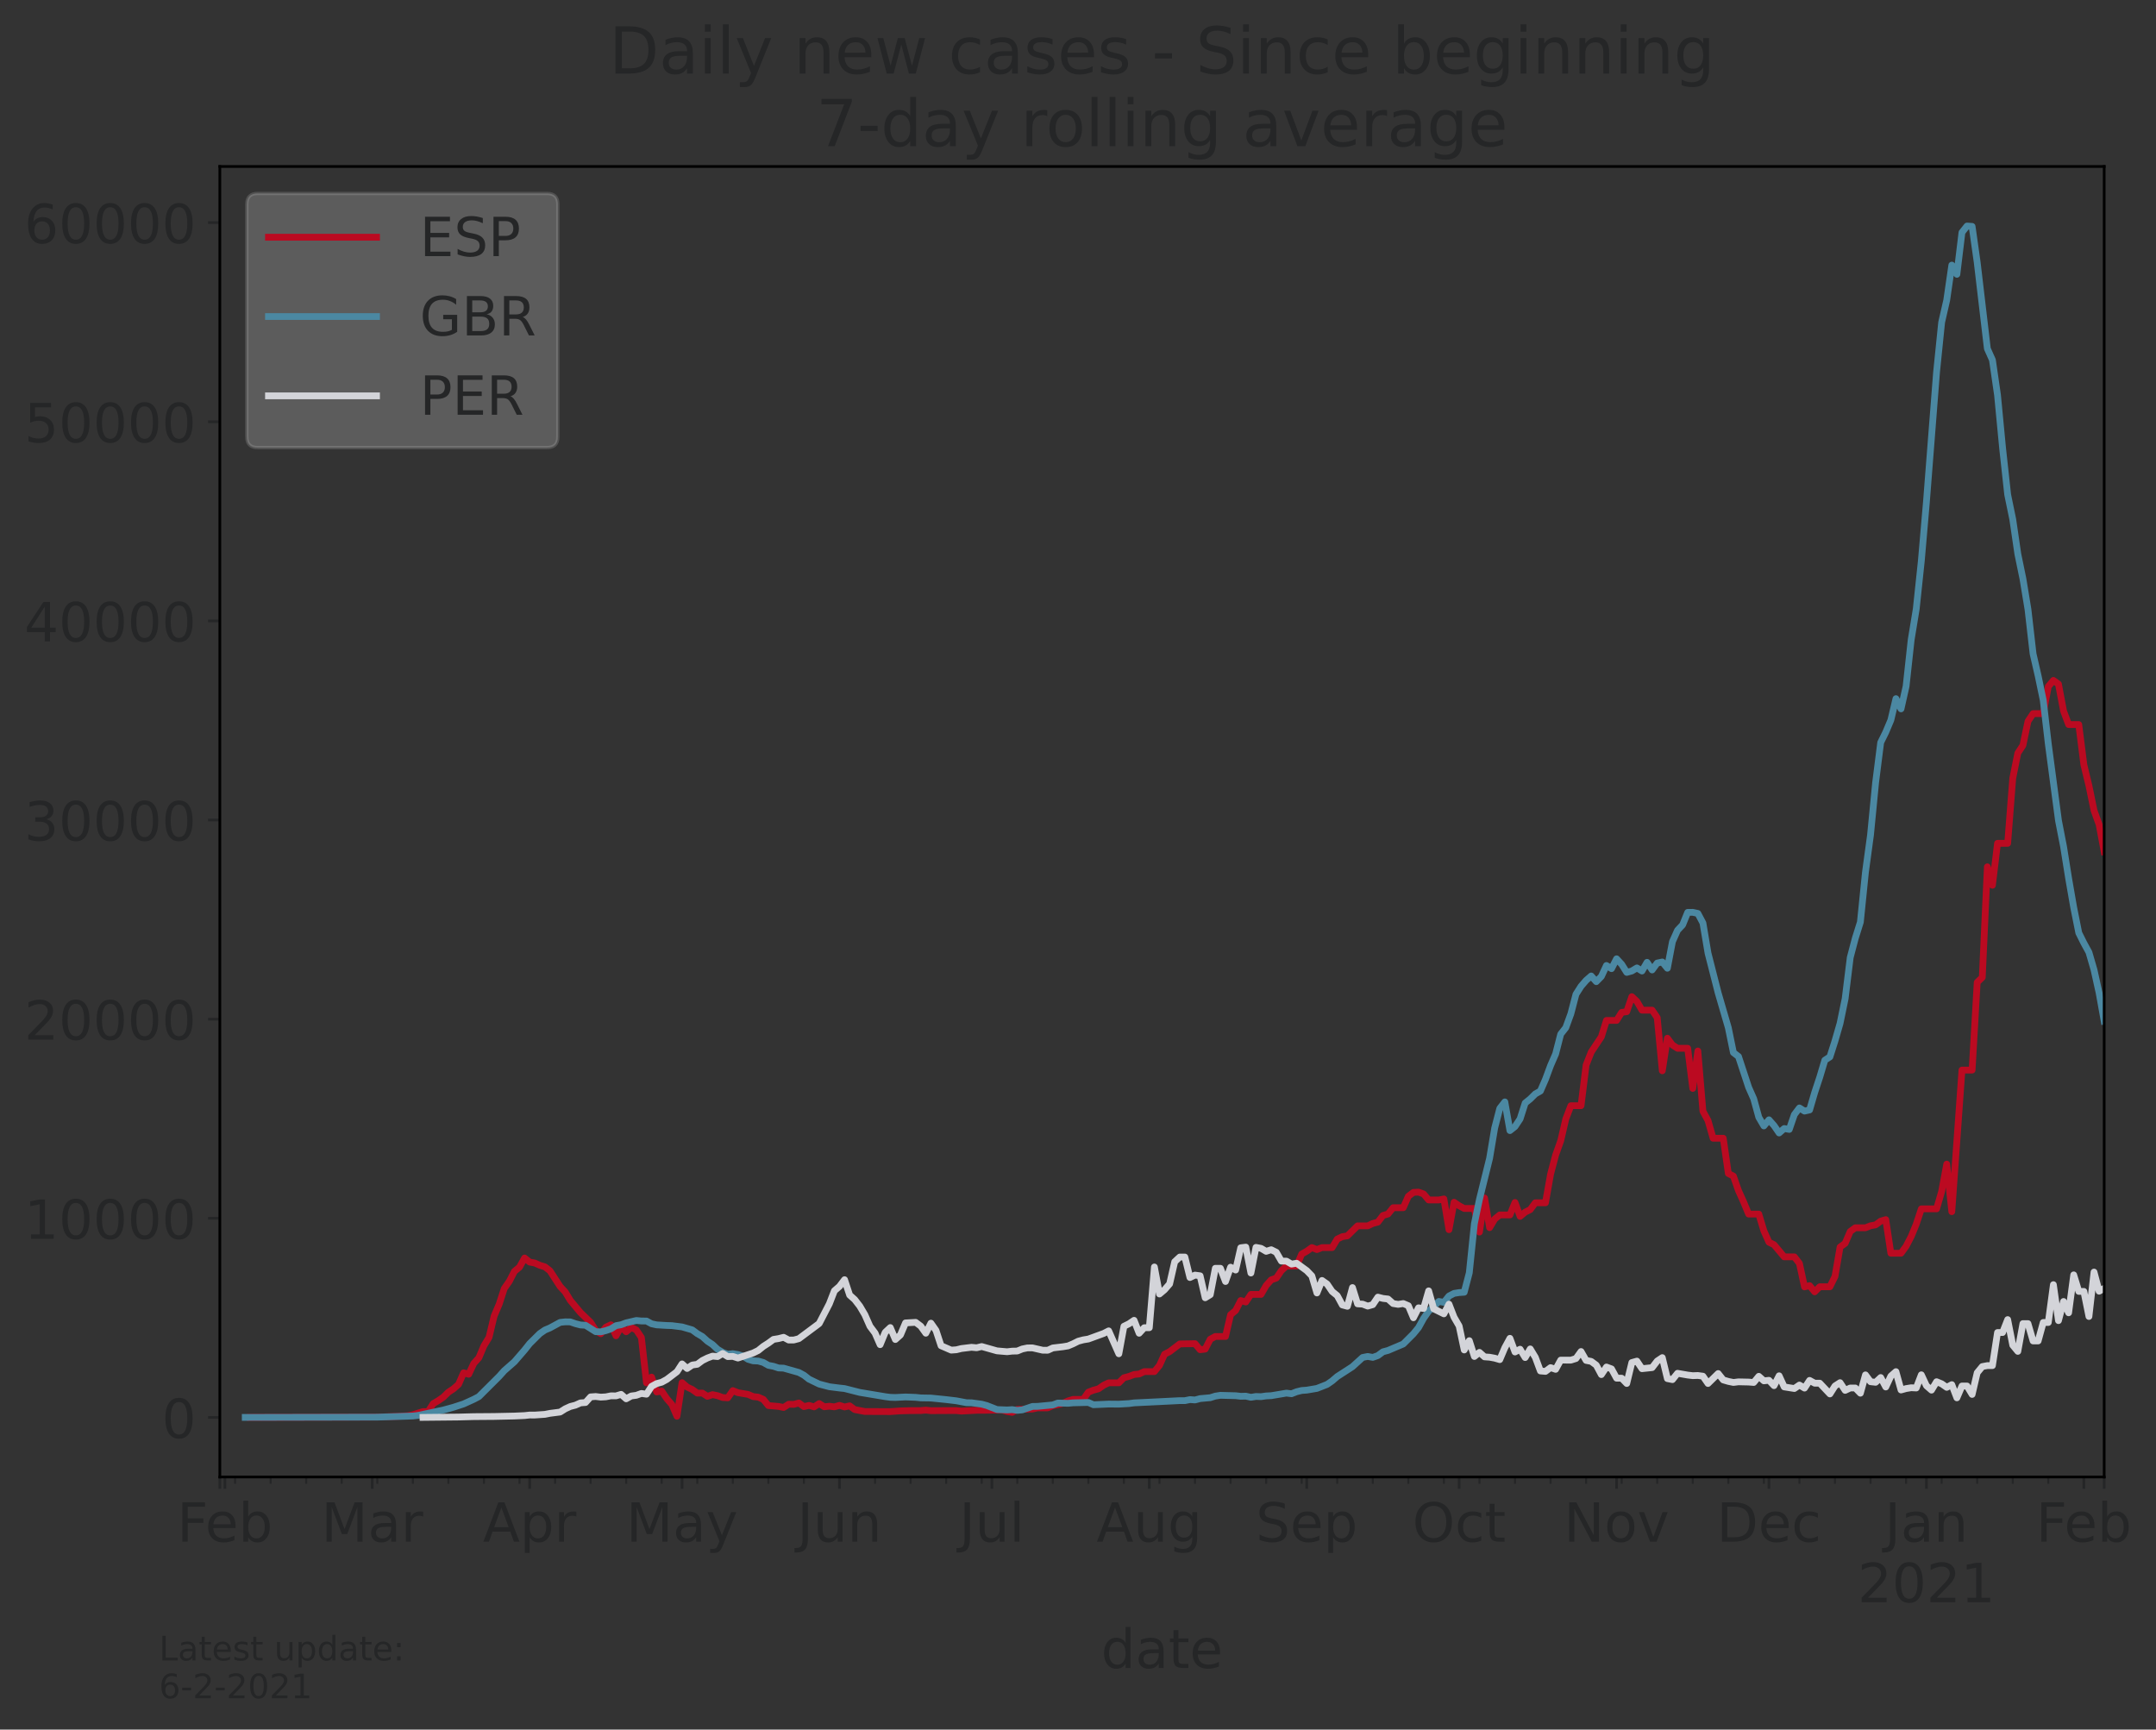 <?xml version="1.0" encoding="utf-8" standalone="no"?>
<!DOCTYPE svg PUBLIC "-//W3C//DTD SVG 1.1//EN"
  "http://www.w3.org/Graphics/SVG/1.1/DTD/svg11.dtd">
<!-- Created with matplotlib (https://matplotlib.org/) -->
<svg height="512.168pt" version="1.1" viewBox="0 0 638.446 512.168" width="638.446pt" xmlns="http://www.w3.org/2000/svg" xmlns:xlink="http://www.w3.org/1999/xlink">
 <rect x="0" y="0" width="638.446" height="512.168" fill="#333333" stroke="none"/>
 <defs>
  <style type="text/css">*{stroke-linecap:butt;stroke-linejoin:round;}</style>
 </defs>
 <g id="figure_1">
  <g id="patch_1">
   <path d="M 0 512.168 
L 638.446 512.168 
L 638.446 0 
L 0 0 
z
" style="fill:none;"/>
  </g>
  <g id="axes_1">
   <g id="patch_2">
    <path d="M 65.1 437.369 
L 623.1 437.369 
L 623.1 49.289 
L 65.1 49.289 
z
" style="fill:none;"/>
   </g>
   <g id="matplotlib.axis_1">
    <g id="xtick_1">
     <g id="line2d_1">
      <defs>
       <path d="M 0 0 
L 0 3.5 
" id="m91b860f362" style="stroke:#252627;stroke-width:0.8;"/>
      </defs>
      <g>
       <use style="fill:#252627;stroke:#252627;stroke-width:0.8;" x="65.1" xlink:href="#m91b860f362" y="437.369"/>
      </g>
     </g>
    </g>
    <g id="xtick_2">
     <g id="line2d_2">
      <g>
       <use style="fill:#252627;stroke:#252627;stroke-width:0.8;" x="66.604" xlink:href="#m91b860f362" y="437.369"/>
      </g>
     </g>
     <g id="text_1">
      <!-- Feb -->
      <g style="fill:#252627;" transform="translate(52.442 456.526)scale(0.16 -0.16)">
       <defs>
        <path d="M 9.812 72.906 
L 51.703 72.906 
L 51.703 64.594 
L 19.672 64.594 
L 19.672 43.109 
L 48.578 43.109 
L 48.578 34.812 
L 19.672 34.812 
L 19.672 0 
L 9.812 0 
z
" id="DejaVuSans-70"/>
        <path d="M 56.203 29.594 
L 56.203 25.203 
L 14.891 25.203 
Q 15.484 15.922 20.484 11.062 
Q 25.484 6.203 34.422 6.203 
Q 39.594 6.203 44.453 7.469 
Q 49.312 8.734 54.109 11.281 
L 54.109 2.781 
Q 49.266 0.734 44.188 -0.344 
Q 39.109 -1.422 33.891 -1.422 
Q 20.797 -1.422 13.156 6.188 
Q 5.516 13.812 5.516 26.812 
Q 5.516 40.234 12.766 48.109 
Q 20.016 56 32.328 56 
Q 43.359 56 49.781 48.891 
Q 56.203 41.797 56.203 29.594 
z
M 47.219 32.234 
Q 47.125 39.594 43.094 43.984 
Q 39.062 48.391 32.422 48.391 
Q 24.906 48.391 20.391 44.141 
Q 15.875 39.891 15.188 32.172 
z
" id="DejaVuSans-101"/>
        <path d="M 48.688 27.297 
Q 48.688 37.203 44.609 42.844 
Q 40.531 48.484 33.406 48.484 
Q 26.266 48.484 22.188 42.844 
Q 18.109 37.203 18.109 27.297 
Q 18.109 17.391 22.188 11.75 
Q 26.266 6.109 33.406 6.109 
Q 40.531 6.109 44.609 11.75 
Q 48.688 17.391 48.688 27.297 
z
M 18.109 46.391 
Q 20.953 51.266 25.266 53.625 
Q 29.594 56 35.594 56 
Q 45.562 56 51.781 48.094 
Q 58.016 40.188 58.016 27.297 
Q 58.016 14.406 51.781 6.484 
Q 45.562 -1.422 35.594 -1.422 
Q 29.594 -1.422 25.266 0.953 
Q 20.953 3.328 18.109 8.203 
L 18.109 0 
L 9.078 0 
L 9.078 75.984 
L 18.109 75.984 
z
" id="DejaVuSans-98"/>
       </defs>
       <use xlink:href="#DejaVuSans-70"/>
       <use x="52.02" xlink:href="#DejaVuSans-101"/>
       <use x="113.543" xlink:href="#DejaVuSans-98"/>
      </g>
     </g>
    </g>
    <g id="xtick_3">
     <g id="line2d_3">
      <g>
       <use style="fill:#252627;stroke:#252627;stroke-width:0.8;" x="110.221" xlink:href="#m91b860f362" y="437.369"/>
      </g>
     </g>
     <g id="text_2">
      <!-- Mar -->
      <g style="fill:#252627;" transform="translate(95.128 456.526)scale(0.16 -0.16)">
       <defs>
        <path d="M 9.812 72.906 
L 24.516 72.906 
L 43.109 23.297 
L 61.812 72.906 
L 76.516 72.906 
L 76.516 0 
L 66.891 0 
L 66.891 64.016 
L 48.094 14.016 
L 38.188 14.016 
L 19.391 64.016 
L 19.391 0 
L 9.812 0 
z
" id="DejaVuSans-77"/>
        <path d="M 34.281 27.484 
Q 23.391 27.484 19.188 25 
Q 14.984 22.516 14.984 16.5 
Q 14.984 11.719 18.141 8.906 
Q 21.297 6.109 26.703 6.109 
Q 34.188 6.109 38.703 11.406 
Q 43.219 16.703 43.219 25.484 
L 43.219 27.484 
z
M 52.203 31.203 
L 52.203 0 
L 43.219 0 
L 43.219 8.297 
Q 40.141 3.328 35.547 0.953 
Q 30.953 -1.422 24.312 -1.422 
Q 15.922 -1.422 10.953 3.297 
Q 6 8.016 6 15.922 
Q 6 25.141 12.172 29.828 
Q 18.359 34.516 30.609 34.516 
L 43.219 34.516 
L 43.219 35.406 
Q 43.219 41.609 39.141 45 
Q 35.062 48.391 27.688 48.391 
Q 23 48.391 18.547 47.266 
Q 14.109 46.141 10.016 43.891 
L 10.016 52.203 
Q 14.938 54.109 19.578 55.047 
Q 24.219 56 28.609 56 
Q 40.484 56 46.344 49.844 
Q 52.203 43.703 52.203 31.203 
z
" id="DejaVuSans-97"/>
        <path d="M 41.109 46.297 
Q 39.594 47.172 37.812 47.578 
Q 36.031 48 33.891 48 
Q 26.266 48 22.188 43.047 
Q 18.109 38.094 18.109 28.812 
L 18.109 0 
L 9.078 0 
L 9.078 54.688 
L 18.109 54.688 
L 18.109 46.188 
Q 20.953 51.172 25.484 53.578 
Q 30.031 56 36.531 56 
Q 37.453 56 38.578 55.875 
Q 39.703 55.766 41.062 55.516 
z
" id="DejaVuSans-114"/>
       </defs>
       <use xlink:href="#DejaVuSans-77"/>
       <use x="86.279" xlink:href="#DejaVuSans-97"/>
       <use x="147.559" xlink:href="#DejaVuSans-114"/>
      </g>
     </g>
    </g>
    <g id="xtick_4">
     <g id="line2d_4">
      <g>
       <use style="fill:#252627;stroke:#252627;stroke-width:0.8;" x="156.847" xlink:href="#m91b860f362" y="437.369"/>
      </g>
     </g>
     <g id="text_3">
      <!-- Apr -->
      <g style="fill:#252627;" transform="translate(143.007 456.526)scale(0.16 -0.16)">
       <defs>
        <path d="M 34.188 63.188 
L 20.797 26.906 
L 47.609 26.906 
z
M 28.609 72.906 
L 39.797 72.906 
L 67.578 0 
L 57.328 0 
L 50.688 18.703 
L 17.828 18.703 
L 11.188 0 
L 0.781 0 
z
" id="DejaVuSans-65"/>
        <path d="M 18.109 8.203 
L 18.109 -20.797 
L 9.078 -20.797 
L 9.078 54.688 
L 18.109 54.688 
L 18.109 46.391 
Q 20.953 51.266 25.266 53.625 
Q 29.594 56 35.594 56 
Q 45.562 56 51.781 48.094 
Q 58.016 40.188 58.016 27.297 
Q 58.016 14.406 51.781 6.484 
Q 45.562 -1.422 35.594 -1.422 
Q 29.594 -1.422 25.266 0.953 
Q 20.953 3.328 18.109 8.203 
z
M 48.688 27.297 
Q 48.688 37.203 44.609 42.844 
Q 40.531 48.484 33.406 48.484 
Q 26.266 48.484 22.188 42.844 
Q 18.109 37.203 18.109 27.297 
Q 18.109 17.391 22.188 11.75 
Q 26.266 6.109 33.406 6.109 
Q 40.531 6.109 44.609 11.75 
Q 48.688 17.391 48.688 27.297 
z
" id="DejaVuSans-112"/>
       </defs>
       <use xlink:href="#DejaVuSans-65"/>
       <use x="68.408" xlink:href="#DejaVuSans-112"/>
       <use x="131.885" xlink:href="#DejaVuSans-114"/>
      </g>
     </g>
    </g>
    <g id="xtick_5">
     <g id="line2d_5">
      <g>
       <use style="fill:#252627;stroke:#252627;stroke-width:0.8;" x="201.968" xlink:href="#m91b860f362" y="437.369"/>
      </g>
     </g>
     <g id="text_4">
      <!-- May -->
      <g style="fill:#252627;" transform="translate(185.428 456.526)scale(0.16 -0.16)">
       <defs>
        <path d="M 32.172 -5.078 
Q 28.375 -14.844 24.75 -17.812 
Q 21.141 -20.797 15.094 -20.797 
L 7.906 -20.797 
L 7.906 -13.281 
L 13.188 -13.281 
Q 16.891 -13.281 18.938 -11.516 
Q 21 -9.766 23.484 -3.219 
L 25.094 0.875 
L 2.984 54.688 
L 12.5 54.688 
L 29.594 11.922 
L 46.688 54.688 
L 56.203 54.688 
z
" id="DejaVuSans-121"/>
       </defs>
       <use xlink:href="#DejaVuSans-77"/>
       <use x="86.279" xlink:href="#DejaVuSans-97"/>
       <use x="147.559" xlink:href="#DejaVuSans-121"/>
      </g>
     </g>
    </g>
    <g id="xtick_6">
     <g id="line2d_6">
      <g>
       <use style="fill:#252627;stroke:#252627;stroke-width:0.8;" x="248.593" xlink:href="#m91b860f362" y="437.369"/>
      </g>
     </g>
     <g id="text_5">
      <!-- Jun -->
      <g style="fill:#252627;" transform="translate(236.093 456.526)scale(0.16 -0.16)">
       <defs>
        <path d="M 9.812 72.906 
L 19.672 72.906 
L 19.672 5.078 
Q 19.672 -8.109 14.672 -14.062 
Q 9.672 -20.016 -1.422 -20.016 
L -5.172 -20.016 
L -5.172 -11.719 
L -2.094 -11.719 
Q 4.438 -11.719 7.125 -8.047 
Q 9.812 -4.391 9.812 5.078 
z
" id="DejaVuSans-74"/>
        <path d="M 8.5 21.578 
L 8.5 54.688 
L 17.484 54.688 
L 17.484 21.922 
Q 17.484 14.156 20.5 10.266 
Q 23.531 6.391 29.594 6.391 
Q 36.859 6.391 41.078 11.031 
Q 45.312 15.672 45.312 23.688 
L 45.312 54.688 
L 54.297 54.688 
L 54.297 0 
L 45.312 0 
L 45.312 8.406 
Q 42.047 3.422 37.719 1 
Q 33.406 -1.422 27.688 -1.422 
Q 18.266 -1.422 13.375 4.438 
Q 8.5 10.297 8.5 21.578 
z
M 31.109 56 
z
" id="DejaVuSans-117"/>
        <path d="M 54.891 33.016 
L 54.891 0 
L 45.906 0 
L 45.906 32.719 
Q 45.906 40.484 42.875 44.328 
Q 39.844 48.188 33.797 48.188 
Q 26.516 48.188 22.312 43.547 
Q 18.109 38.922 18.109 30.906 
L 18.109 0 
L 9.078 0 
L 9.078 54.688 
L 18.109 54.688 
L 18.109 46.188 
Q 21.344 51.125 25.703 53.562 
Q 30.078 56 35.797 56 
Q 45.219 56 50.047 50.172 
Q 54.891 44.344 54.891 33.016 
z
" id="DejaVuSans-110"/>
       </defs>
       <use xlink:href="#DejaVuSans-74"/>
       <use x="29.492" xlink:href="#DejaVuSans-117"/>
       <use x="92.871" xlink:href="#DejaVuSans-110"/>
      </g>
     </g>
    </g>
    <g id="xtick_7">
     <g id="line2d_7">
      <g>
       <use style="fill:#252627;stroke:#252627;stroke-width:0.8;" x="293.715" xlink:href="#m91b860f362" y="437.369"/>
      </g>
     </g>
     <g id="text_6">
      <!-- Jul -->
      <g style="fill:#252627;" transform="translate(284.062 456.526)scale(0.16 -0.16)">
       <defs>
        <path d="M 9.422 75.984 
L 18.406 75.984 
L 18.406 0 
L 9.422 0 
z
" id="DejaVuSans-108"/>
       </defs>
       <use xlink:href="#DejaVuSans-74"/>
       <use x="29.492" xlink:href="#DejaVuSans-117"/>
       <use x="92.871" xlink:href="#DejaVuSans-108"/>
      </g>
     </g>
    </g>
    <g id="xtick_8">
     <g id="line2d_8">
      <g>
       <use style="fill:#252627;stroke:#252627;stroke-width:0.8;" x="340.34" xlink:href="#m91b860f362" y="437.369"/>
      </g>
     </g>
     <g id="text_7">
      <!-- Aug -->
      <g style="fill:#252627;" transform="translate(324.719 456.526)scale(0.16 -0.16)">
       <defs>
        <path d="M 45.406 27.984 
Q 45.406 37.75 41.375 43.109 
Q 37.359 48.484 30.078 48.484 
Q 22.859 48.484 18.828 43.109 
Q 14.797 37.75 14.797 27.984 
Q 14.797 18.266 18.828 12.891 
Q 22.859 7.516 30.078 7.516 
Q 37.359 7.516 41.375 12.891 
Q 45.406 18.266 45.406 27.984 
z
M 54.391 6.781 
Q 54.391 -7.172 48.188 -13.984 
Q 42 -20.797 29.203 -20.797 
Q 24.469 -20.797 20.266 -20.094 
Q 16.062 -19.391 12.109 -17.922 
L 12.109 -9.188 
Q 16.062 -11.328 19.922 -12.344 
Q 23.781 -13.375 27.781 -13.375 
Q 36.625 -13.375 41.016 -8.766 
Q 45.406 -4.156 45.406 5.172 
L 45.406 9.625 
Q 42.625 4.781 38.281 2.391 
Q 33.938 0 27.875 0 
Q 17.828 0 11.672 7.656 
Q 5.516 15.328 5.516 27.984 
Q 5.516 40.672 11.672 48.328 
Q 17.828 56 27.875 56 
Q 33.938 56 38.281 53.609 
Q 42.625 51.219 45.406 46.391 
L 45.406 54.688 
L 54.391 54.688 
z
" id="DejaVuSans-103"/>
       </defs>
       <use xlink:href="#DejaVuSans-65"/>
       <use x="68.408" xlink:href="#DejaVuSans-117"/>
       <use x="131.787" xlink:href="#DejaVuSans-103"/>
      </g>
     </g>
    </g>
    <g id="xtick_9">
     <g id="line2d_9">
      <g>
       <use style="fill:#252627;stroke:#252627;stroke-width:0.8;" x="386.965" xlink:href="#m91b860f362" y="437.369"/>
      </g>
     </g>
     <g id="text_8">
      <!-- Sep -->
      <g style="fill:#252627;" transform="translate(371.885 456.526)scale(0.16 -0.16)">
       <defs>
        <path d="M 53.516 70.516 
L 53.516 60.891 
Q 47.906 63.578 42.922 64.891 
Q 37.938 66.219 33.297 66.219 
Q 25.25 66.219 20.875 63.094 
Q 16.5 59.969 16.5 54.203 
Q 16.5 49.359 19.406 46.891 
Q 22.312 44.438 30.422 42.922 
L 36.375 41.703 
Q 47.406 39.594 52.656 34.297 
Q 57.906 29 57.906 20.125 
Q 57.906 9.516 50.797 4.047 
Q 43.703 -1.422 29.984 -1.422 
Q 24.812 -1.422 18.969 -0.25 
Q 13.141 0.922 6.891 3.219 
L 6.891 13.375 
Q 12.891 10.016 18.656 8.297 
Q 24.422 6.594 29.984 6.594 
Q 38.422 6.594 43.016 9.906 
Q 47.609 13.234 47.609 19.391 
Q 47.609 24.75 44.312 27.781 
Q 41.016 30.812 33.5 32.328 
L 27.484 33.5 
Q 16.453 35.688 11.516 40.375 
Q 6.594 45.062 6.594 53.422 
Q 6.594 63.094 13.406 68.656 
Q 20.219 74.219 32.172 74.219 
Q 37.312 74.219 42.625 73.281 
Q 47.953 72.359 53.516 70.516 
z
" id="DejaVuSans-83"/>
       </defs>
       <use xlink:href="#DejaVuSans-83"/>
       <use x="63.477" xlink:href="#DejaVuSans-101"/>
       <use x="125" xlink:href="#DejaVuSans-112"/>
      </g>
     </g>
    </g>
    <g id="xtick_10">
     <g id="line2d_10">
      <g>
       <use style="fill:#252627;stroke:#252627;stroke-width:0.8;" x="432.087" xlink:href="#m91b860f362" y="437.369"/>
      </g>
     </g>
     <g id="text_9">
      <!-- Oct -->
      <g style="fill:#252627;" transform="translate(418.254 456.526)scale(0.16 -0.16)">
       <defs>
        <path d="M 39.406 66.219 
Q 28.656 66.219 22.328 58.203 
Q 16.016 50.203 16.016 36.375 
Q 16.016 22.609 22.328 14.594 
Q 28.656 6.594 39.406 6.594 
Q 50.141 6.594 56.422 14.594 
Q 62.703 22.609 62.703 36.375 
Q 62.703 50.203 56.422 58.203 
Q 50.141 66.219 39.406 66.219 
z
M 39.406 74.219 
Q 54.734 74.219 63.906 63.938 
Q 73.094 53.656 73.094 36.375 
Q 73.094 19.141 63.906 8.859 
Q 54.734 -1.422 39.406 -1.422 
Q 24.031 -1.422 14.812 8.828 
Q 5.609 19.094 5.609 36.375 
Q 5.609 53.656 14.812 63.938 
Q 24.031 74.219 39.406 74.219 
z
" id="DejaVuSans-79"/>
        <path d="M 48.781 52.594 
L 48.781 44.188 
Q 44.969 46.297 41.141 47.344 
Q 37.312 48.391 33.406 48.391 
Q 24.656 48.391 19.812 42.844 
Q 14.984 37.312 14.984 27.297 
Q 14.984 17.281 19.812 11.734 
Q 24.656 6.203 33.406 6.203 
Q 37.312 6.203 41.141 7.25 
Q 44.969 8.297 48.781 10.406 
L 48.781 2.094 
Q 45.016 0.344 40.984 -0.531 
Q 36.969 -1.422 32.422 -1.422 
Q 20.062 -1.422 12.781 6.344 
Q 5.516 14.109 5.516 27.297 
Q 5.516 40.672 12.859 48.328 
Q 20.219 56 33.016 56 
Q 37.156 56 41.109 55.141 
Q 45.062 54.297 48.781 52.594 
z
" id="DejaVuSans-99"/>
        <path d="M 18.312 70.219 
L 18.312 54.688 
L 36.812 54.688 
L 36.812 47.703 
L 18.312 47.703 
L 18.312 18.016 
Q 18.312 11.328 20.141 9.422 
Q 21.969 7.516 27.594 7.516 
L 36.812 7.516 
L 36.812 0 
L 27.594 0 
Q 17.188 0 13.234 3.875 
Q 9.281 7.766 9.281 18.016 
L 9.281 47.703 
L 2.688 47.703 
L 2.688 54.688 
L 9.281 54.688 
L 9.281 70.219 
z
" id="DejaVuSans-116"/>
       </defs>
       <use xlink:href="#DejaVuSans-79"/>
       <use x="78.711" xlink:href="#DejaVuSans-99"/>
       <use x="133.691" xlink:href="#DejaVuSans-116"/>
      </g>
     </g>
    </g>
    <g id="xtick_11">
     <g id="line2d_11">
      <g>
       <use style="fill:#252627;stroke:#252627;stroke-width:0.8;" x="478.712" xlink:href="#m91b860f362" y="437.369"/>
      </g>
     </g>
     <g id="text_10">
      <!-- Nov -->
      <g style="fill:#252627;" transform="translate(463.097 456.526)scale(0.16 -0.16)">
       <defs>
        <path d="M 9.812 72.906 
L 23.094 72.906 
L 55.422 11.922 
L 55.422 72.906 
L 64.984 72.906 
L 64.984 0 
L 51.703 0 
L 19.391 60.984 
L 19.391 0 
L 9.812 0 
z
" id="DejaVuSans-78"/>
        <path d="M 30.609 48.391 
Q 23.391 48.391 19.188 42.75 
Q 14.984 37.109 14.984 27.297 
Q 14.984 17.484 19.156 11.844 
Q 23.344 6.203 30.609 6.203 
Q 37.797 6.203 41.984 11.859 
Q 46.188 17.531 46.188 27.297 
Q 46.188 37.016 41.984 42.703 
Q 37.797 48.391 30.609 48.391 
z
M 30.609 56 
Q 42.328 56 49.016 48.375 
Q 55.719 40.766 55.719 27.297 
Q 55.719 13.875 49.016 6.219 
Q 42.328 -1.422 30.609 -1.422 
Q 18.844 -1.422 12.172 6.219 
Q 5.516 13.875 5.516 27.297 
Q 5.516 40.766 12.172 48.375 
Q 18.844 56 30.609 56 
z
" id="DejaVuSans-111"/>
        <path d="M 2.984 54.688 
L 12.5 54.688 
L 29.594 8.797 
L 46.688 54.688 
L 56.203 54.688 
L 35.688 0 
L 23.484 0 
z
" id="DejaVuSans-118"/>
       </defs>
       <use xlink:href="#DejaVuSans-78"/>
       <use x="74.805" xlink:href="#DejaVuSans-111"/>
       <use x="135.986" xlink:href="#DejaVuSans-118"/>
      </g>
     </g>
    </g>
    <g id="xtick_12">
     <g id="line2d_12">
      <g>
       <use style="fill:#252627;stroke:#252627;stroke-width:0.8;" x="523.833" xlink:href="#m91b860f362" y="437.369"/>
      </g>
     </g>
     <g id="text_11">
      <!-- Dec -->
      <g style="fill:#252627;" transform="translate(508.352 456.526)scale(0.16 -0.16)">
       <defs>
        <path d="M 19.672 64.797 
L 19.672 8.109 
L 31.594 8.109 
Q 46.688 8.109 53.688 14.938 
Q 60.688 21.781 60.688 36.531 
Q 60.688 51.172 53.688 57.984 
Q 46.688 64.797 31.594 64.797 
z
M 9.812 72.906 
L 30.078 72.906 
Q 51.266 72.906 61.172 64.094 
Q 71.094 55.281 71.094 36.531 
Q 71.094 17.672 61.125 8.828 
Q 51.172 0 30.078 0 
L 9.812 0 
z
" id="DejaVuSans-68"/>
       </defs>
       <use xlink:href="#DejaVuSans-68"/>
       <use x="77.002" xlink:href="#DejaVuSans-101"/>
       <use x="138.525" xlink:href="#DejaVuSans-99"/>
      </g>
     </g>
    </g>
    <g id="xtick_13">
     <g id="line2d_13">
      <g>
       <use style="fill:#252627;stroke:#252627;stroke-width:0.8;" x="570.458" xlink:href="#m91b860f362" y="437.369"/>
      </g>
     </g>
     <g id="text_12">
      <!-- Jan -->
      <g style="fill:#252627;" transform="translate(558.126 456.526)scale(0.16 -0.16)">
       <use xlink:href="#DejaVuSans-74"/>
       <use x="29.492" xlink:href="#DejaVuSans-97"/>
       <use x="90.771" xlink:href="#DejaVuSans-110"/>
      </g>
      <!-- 2021 -->
      <g style="fill:#252627;" transform="translate(550.098 474.443)scale(0.16 -0.16)">
       <defs>
        <path d="M 19.188 8.297 
L 53.609 8.297 
L 53.609 0 
L 7.328 0 
L 7.328 8.297 
Q 12.938 14.109 22.625 23.891 
Q 32.328 33.688 34.812 36.531 
Q 39.547 41.844 41.422 45.531 
Q 43.312 49.219 43.312 52.781 
Q 43.312 58.594 39.234 62.25 
Q 35.156 65.922 28.609 65.922 
Q 23.969 65.922 18.812 64.312 
Q 13.672 62.703 7.812 59.422 
L 7.812 69.391 
Q 13.766 71.781 18.938 73 
Q 24.125 74.219 28.422 74.219 
Q 39.75 74.219 46.484 68.547 
Q 53.219 62.891 53.219 53.422 
Q 53.219 48.922 51.531 44.891 
Q 49.859 40.875 45.406 35.406 
Q 44.188 33.984 37.641 27.219 
Q 31.109 20.453 19.188 8.297 
z
" id="DejaVuSans-50"/>
        <path d="M 31.781 66.406 
Q 24.172 66.406 20.328 58.906 
Q 16.5 51.422 16.5 36.375 
Q 16.5 21.391 20.328 13.891 
Q 24.172 6.391 31.781 6.391 
Q 39.453 6.391 43.281 13.891 
Q 47.125 21.391 47.125 36.375 
Q 47.125 51.422 43.281 58.906 
Q 39.453 66.406 31.781 66.406 
z
M 31.781 74.219 
Q 44.047 74.219 50.516 64.516 
Q 56.984 54.828 56.984 36.375 
Q 56.984 17.969 50.516 8.266 
Q 44.047 -1.422 31.781 -1.422 
Q 19.531 -1.422 13.062 8.266 
Q 6.594 17.969 6.594 36.375 
Q 6.594 54.828 13.062 64.516 
Q 19.531 74.219 31.781 74.219 
z
" id="DejaVuSans-48"/>
        <path d="M 12.406 8.297 
L 28.516 8.297 
L 28.516 63.922 
L 10.984 60.406 
L 10.984 69.391 
L 28.422 72.906 
L 38.281 72.906 
L 38.281 8.297 
L 54.391 8.297 
L 54.391 0 
L 12.406 0 
z
" id="DejaVuSans-49"/>
       </defs>
       <use xlink:href="#DejaVuSans-50"/>
       <use x="63.623" xlink:href="#DejaVuSans-48"/>
       <use x="127.246" xlink:href="#DejaVuSans-50"/>
       <use x="190.869" xlink:href="#DejaVuSans-49"/>
      </g>
     </g>
    </g>
    <g id="xtick_14">
     <g id="line2d_14">
      <g>
       <use style="fill:#252627;stroke:#252627;stroke-width:0.8;" x="617.084" xlink:href="#m91b860f362" y="437.369"/>
      </g>
     </g>
     <g id="text_13">
      <!-- Feb -->
      <g style="fill:#252627;" transform="translate(602.921 456.526)scale(0.16 -0.16)">
       <use xlink:href="#DejaVuSans-70"/>
       <use x="52.02" xlink:href="#DejaVuSans-101"/>
       <use x="113.543" xlink:href="#DejaVuSans-98"/>
      </g>
     </g>
    </g>
    <g id="xtick_15">
     <g id="line2d_15">
      <g>
       <use style="fill:#252627;stroke:#252627;stroke-width:0.8;" x="623.1" xlink:href="#m91b860f362" y="437.369"/>
      </g>
     </g>
    </g>
    <g id="xtick_16">
     <g id="line2d_16">
      <defs>
       <path d="M 0 0 
L 0 2 
" id="mab24e2781f" style="stroke:#252627;stroke-width:0.6;"/>
      </defs>
      <g>
       <use style="fill:#252627;stroke:#252627;stroke-width:0.6;" x="69.612" xlink:href="#mab24e2781f" y="437.369"/>
      </g>
     </g>
    </g>
    <g id="xtick_17">
     <g id="line2d_17">
      <g>
       <use style="fill:#252627;stroke:#252627;stroke-width:0.6;" x="80.14" xlink:href="#mab24e2781f" y="437.369"/>
      </g>
     </g>
    </g>
    <g id="xtick_18">
     <g id="line2d_18">
      <g>
       <use style="fill:#252627;stroke:#252627;stroke-width:0.6;" x="90.669" xlink:href="#mab24e2781f" y="437.369"/>
      </g>
     </g>
    </g>
    <g id="xtick_19">
     <g id="line2d_19">
      <g>
       <use style="fill:#252627;stroke:#252627;stroke-width:0.6;" x="101.197" xlink:href="#mab24e2781f" y="437.369"/>
      </g>
     </g>
    </g>
    <g id="xtick_20">
     <g id="line2d_20">
      <g>
       <use style="fill:#252627;stroke:#252627;stroke-width:0.6;" x="111.725" xlink:href="#mab24e2781f" y="437.369"/>
      </g>
     </g>
    </g>
    <g id="xtick_21">
     <g id="line2d_21">
      <g>
       <use style="fill:#252627;stroke:#252627;stroke-width:0.6;" x="122.254" xlink:href="#mab24e2781f" y="437.369"/>
      </g>
     </g>
    </g>
    <g id="xtick_22">
     <g id="line2d_22">
      <g>
       <use style="fill:#252627;stroke:#252627;stroke-width:0.6;" x="132.782" xlink:href="#mab24e2781f" y="437.369"/>
      </g>
     </g>
    </g>
    <g id="xtick_23">
     <g id="line2d_23">
      <g>
       <use style="fill:#252627;stroke:#252627;stroke-width:0.6;" x="143.31" xlink:href="#mab24e2781f" y="437.369"/>
      </g>
     </g>
    </g>
    <g id="xtick_24">
     <g id="line2d_24">
      <g>
       <use style="fill:#252627;stroke:#252627;stroke-width:0.6;" x="153.839" xlink:href="#mab24e2781f" y="437.369"/>
      </g>
     </g>
    </g>
    <g id="xtick_25">
     <g id="line2d_25">
      <g>
       <use style="fill:#252627;stroke:#252627;stroke-width:0.6;" x="164.367" xlink:href="#mab24e2781f" y="437.369"/>
      </g>
     </g>
    </g>
    <g id="xtick_26">
     <g id="line2d_26">
      <g>
       <use style="fill:#252627;stroke:#252627;stroke-width:0.6;" x="174.895" xlink:href="#mab24e2781f" y="437.369"/>
      </g>
     </g>
    </g>
    <g id="xtick_27">
     <g id="line2d_27">
      <g>
       <use style="fill:#252627;stroke:#252627;stroke-width:0.6;" x="185.423" xlink:href="#mab24e2781f" y="437.369"/>
      </g>
     </g>
    </g>
    <g id="xtick_28">
     <g id="line2d_28">
      <g>
       <use style="fill:#252627;stroke:#252627;stroke-width:0.6;" x="195.952" xlink:href="#mab24e2781f" y="437.369"/>
      </g>
     </g>
    </g>
    <g id="xtick_29">
     <g id="line2d_29">
      <g>
       <use style="fill:#252627;stroke:#252627;stroke-width:0.6;" x="206.48" xlink:href="#mab24e2781f" y="437.369"/>
      </g>
     </g>
    </g>
    <g id="xtick_30">
     <g id="line2d_30">
      <g>
       <use style="fill:#252627;stroke:#252627;stroke-width:0.6;" x="217.008" xlink:href="#mab24e2781f" y="437.369"/>
      </g>
     </g>
    </g>
    <g id="xtick_31">
     <g id="line2d_31">
      <g>
       <use style="fill:#252627;stroke:#252627;stroke-width:0.6;" x="227.537" xlink:href="#mab24e2781f" y="437.369"/>
      </g>
     </g>
    </g>
    <g id="xtick_32">
     <g id="line2d_32">
      <g>
       <use style="fill:#252627;stroke:#252627;stroke-width:0.6;" x="238.065" xlink:href="#mab24e2781f" y="437.369"/>
      </g>
     </g>
    </g>
    <g id="xtick_33">
     <g id="line2d_33">
      <g>
       <use style="fill:#252627;stroke:#252627;stroke-width:0.6;" x="259.122" xlink:href="#mab24e2781f" y="437.369"/>
      </g>
     </g>
    </g>
    <g id="xtick_34">
     <g id="line2d_34">
      <g>
       <use style="fill:#252627;stroke:#252627;stroke-width:0.6;" x="269.65" xlink:href="#mab24e2781f" y="437.369"/>
      </g>
     </g>
    </g>
    <g id="xtick_35">
     <g id="line2d_35">
      <g>
       <use style="fill:#252627;stroke:#252627;stroke-width:0.6;" x="280.178" xlink:href="#mab24e2781f" y="437.369"/>
      </g>
     </g>
    </g>
    <g id="xtick_36">
     <g id="line2d_36">
      <g>
       <use style="fill:#252627;stroke:#252627;stroke-width:0.6;" x="290.706" xlink:href="#mab24e2781f" y="437.369"/>
      </g>
     </g>
    </g>
    <g id="xtick_37">
     <g id="line2d_37">
      <g>
       <use style="fill:#252627;stroke:#252627;stroke-width:0.6;" x="301.235" xlink:href="#mab24e2781f" y="437.369"/>
      </g>
     </g>
    </g>
    <g id="xtick_38">
     <g id="line2d_38">
      <g>
       <use style="fill:#252627;stroke:#252627;stroke-width:0.6;" x="311.763" xlink:href="#mab24e2781f" y="437.369"/>
      </g>
     </g>
    </g>
    <g id="xtick_39">
     <g id="line2d_39">
      <g>
       <use style="fill:#252627;stroke:#252627;stroke-width:0.6;" x="322.291" xlink:href="#mab24e2781f" y="437.369"/>
      </g>
     </g>
    </g>
    <g id="xtick_40">
     <g id="line2d_40">
      <g>
       <use style="fill:#252627;stroke:#252627;stroke-width:0.6;" x="332.82" xlink:href="#mab24e2781f" y="437.369"/>
      </g>
     </g>
    </g>
    <g id="xtick_41">
     <g id="line2d_41">
      <g>
       <use style="fill:#252627;stroke:#252627;stroke-width:0.6;" x="343.348" xlink:href="#mab24e2781f" y="437.369"/>
      </g>
     </g>
    </g>
    <g id="xtick_42">
     <g id="line2d_42">
      <g>
       <use style="fill:#252627;stroke:#252627;stroke-width:0.6;" x="353.876" xlink:href="#mab24e2781f" y="437.369"/>
      </g>
     </g>
    </g>
    <g id="xtick_43">
     <g id="line2d_43">
      <g>
       <use style="fill:#252627;stroke:#252627;stroke-width:0.6;" x="364.405" xlink:href="#mab24e2781f" y="437.369"/>
      </g>
     </g>
    </g>
    <g id="xtick_44">
     <g id="line2d_44">
      <g>
       <use style="fill:#252627;stroke:#252627;stroke-width:0.6;" x="374.933" xlink:href="#mab24e2781f" y="437.369"/>
      </g>
     </g>
    </g>
    <g id="xtick_45">
     <g id="line2d_45">
      <g>
       <use style="fill:#252627;stroke:#252627;stroke-width:0.6;" x="385.461" xlink:href="#mab24e2781f" y="437.369"/>
      </g>
     </g>
    </g>
    <g id="xtick_46">
     <g id="line2d_46">
      <g>
       <use style="fill:#252627;stroke:#252627;stroke-width:0.6;" x="395.989" xlink:href="#mab24e2781f" y="437.369"/>
      </g>
     </g>
    </g>
    <g id="xtick_47">
     <g id="line2d_47">
      <g>
       <use style="fill:#252627;stroke:#252627;stroke-width:0.6;" x="406.518" xlink:href="#mab24e2781f" y="437.369"/>
      </g>
     </g>
    </g>
    <g id="xtick_48">
     <g id="line2d_48">
      <g>
       <use style="fill:#252627;stroke:#252627;stroke-width:0.6;" x="417.046" xlink:href="#mab24e2781f" y="437.369"/>
      </g>
     </g>
    </g>
    <g id="xtick_49">
     <g id="line2d_49">
      <g>
       <use style="fill:#252627;stroke:#252627;stroke-width:0.6;" x="427.574" xlink:href="#mab24e2781f" y="437.369"/>
      </g>
     </g>
    </g>
    <g id="xtick_50">
     <g id="line2d_50">
      <g>
       <use style="fill:#252627;stroke:#252627;stroke-width:0.6;" x="438.103" xlink:href="#mab24e2781f" y="437.369"/>
      </g>
     </g>
    </g>
    <g id="xtick_51">
     <g id="line2d_51">
      <g>
       <use style="fill:#252627;stroke:#252627;stroke-width:0.6;" x="448.631" xlink:href="#mab24e2781f" y="437.369"/>
      </g>
     </g>
    </g>
    <g id="xtick_52">
     <g id="line2d_52">
      <g>
       <use style="fill:#252627;stroke:#252627;stroke-width:0.6;" x="459.159" xlink:href="#mab24e2781f" y="437.369"/>
      </g>
     </g>
    </g>
    <g id="xtick_53">
     <g id="line2d_53">
      <g>
       <use style="fill:#252627;stroke:#252627;stroke-width:0.6;" x="469.688" xlink:href="#mab24e2781f" y="437.369"/>
      </g>
     </g>
    </g>
    <g id="xtick_54">
     <g id="line2d_54">
      <g>
       <use style="fill:#252627;stroke:#252627;stroke-width:0.6;" x="480.216" xlink:href="#mab24e2781f" y="437.369"/>
      </g>
     </g>
    </g>
    <g id="xtick_55">
     <g id="line2d_55">
      <g>
       <use style="fill:#252627;stroke:#252627;stroke-width:0.6;" x="490.744" xlink:href="#mab24e2781f" y="437.369"/>
      </g>
     </g>
    </g>
    <g id="xtick_56">
     <g id="line2d_56">
      <g>
       <use style="fill:#252627;stroke:#252627;stroke-width:0.6;" x="501.273" xlink:href="#mab24e2781f" y="437.369"/>
      </g>
     </g>
    </g>
    <g id="xtick_57">
     <g id="line2d_57">
      <g>
       <use style="fill:#252627;stroke:#252627;stroke-width:0.6;" x="511.801" xlink:href="#mab24e2781f" y="437.369"/>
      </g>
     </g>
    </g>
    <g id="xtick_58">
     <g id="line2d_58">
      <g>
       <use style="fill:#252627;stroke:#252627;stroke-width:0.6;" x="522.329" xlink:href="#mab24e2781f" y="437.369"/>
      </g>
     </g>
    </g>
    <g id="xtick_59">
     <g id="line2d_59">
      <g>
       <use style="fill:#252627;stroke:#252627;stroke-width:0.6;" x="532.857" xlink:href="#mab24e2781f" y="437.369"/>
      </g>
     </g>
    </g>
    <g id="xtick_60">
     <g id="line2d_60">
      <g>
       <use style="fill:#252627;stroke:#252627;stroke-width:0.6;" x="543.386" xlink:href="#mab24e2781f" y="437.369"/>
      </g>
     </g>
    </g>
    <g id="xtick_61">
     <g id="line2d_61">
      <g>
       <use style="fill:#252627;stroke:#252627;stroke-width:0.6;" x="553.914" xlink:href="#mab24e2781f" y="437.369"/>
      </g>
     </g>
    </g>
    <g id="xtick_62">
     <g id="line2d_62">
      <g>
       <use style="fill:#252627;stroke:#252627;stroke-width:0.6;" x="564.442" xlink:href="#mab24e2781f" y="437.369"/>
      </g>
     </g>
    </g>
    <g id="xtick_63">
     <g id="line2d_63">
      <g>
       <use style="fill:#252627;stroke:#252627;stroke-width:0.6;" x="574.971" xlink:href="#mab24e2781f" y="437.369"/>
      </g>
     </g>
    </g>
    <g id="xtick_64">
     <g id="line2d_64">
      <g>
       <use style="fill:#252627;stroke:#252627;stroke-width:0.6;" x="585.499" xlink:href="#mab24e2781f" y="437.369"/>
      </g>
     </g>
    </g>
    <g id="xtick_65">
     <g id="line2d_65">
      <g>
       <use style="fill:#252627;stroke:#252627;stroke-width:0.6;" x="596.027" xlink:href="#mab24e2781f" y="437.369"/>
      </g>
     </g>
    </g>
    <g id="xtick_66">
     <g id="line2d_66">
      <g>
       <use style="fill:#252627;stroke:#252627;stroke-width:0.6;" x="606.556" xlink:href="#mab24e2781f" y="437.369"/>
      </g>
     </g>
    </g>
    <g id="text_14">
     <!-- date -->
     <g style="fill:#252627;" transform="translate(326.06 493.928)scale(0.16 -0.16)">
      <defs>
       <path d="M 45.406 46.391 
L 45.406 75.984 
L 54.391 75.984 
L 54.391 0 
L 45.406 0 
L 45.406 8.203 
Q 42.578 3.328 38.25 0.953 
Q 33.938 -1.422 27.875 -1.422 
Q 17.969 -1.422 11.734 6.484 
Q 5.516 14.406 5.516 27.297 
Q 5.516 40.188 11.734 48.094 
Q 17.969 56 27.875 56 
Q 33.938 56 38.25 53.625 
Q 42.578 51.266 45.406 46.391 
z
M 14.797 27.297 
Q 14.797 17.391 18.875 11.75 
Q 22.953 6.109 30.078 6.109 
Q 37.203 6.109 41.297 11.75 
Q 45.406 17.391 45.406 27.297 
Q 45.406 37.203 41.297 42.844 
Q 37.203 48.484 30.078 48.484 
Q 22.953 48.484 18.875 42.844 
Q 14.797 37.203 14.797 27.297 
z
" id="DejaVuSans-100"/>
      </defs>
      <use xlink:href="#DejaVuSans-100"/>
      <use x="63.477" xlink:href="#DejaVuSans-97"/>
      <use x="124.756" xlink:href="#DejaVuSans-116"/>
      <use x="163.965" xlink:href="#DejaVuSans-101"/>
     </g>
    </g>
   </g>
   <g id="matplotlib.axis_2">
    <g id="ytick_1">
     <g id="line2d_67">
      <defs>
       <path d="M 0 0 
L -3.5 0 
" id="m2abdccf479" style="stroke:#252627;stroke-width:0.8;"/>
      </defs>
      <g>
       <use style="fill:#252627;stroke:#252627;stroke-width:0.8;" x="65.1" xlink:href="#m2abdccf479" y="419.729"/>
      </g>
     </g>
     <g id="text_15">
      <!-- 0 -->
      <g style="fill:#252627;" transform="translate(47.92 425.808)scale(0.16 -0.16)">
       <use xlink:href="#DejaVuSans-48"/>
      </g>
     </g>
    </g>
    <g id="ytick_2">
     <g id="line2d_68">
      <g>
       <use style="fill:#252627;stroke:#252627;stroke-width:0.8;" x="65.1" xlink:href="#m2abdccf479" y="360.76"/>
      </g>
     </g>
     <g id="text_16">
      <!-- 10000 -->
      <g style="fill:#252627;" transform="translate(7.2 366.839)scale(0.16 -0.16)">
       <use xlink:href="#DejaVuSans-49"/>
       <use x="63.623" xlink:href="#DejaVuSans-48"/>
       <use x="127.246" xlink:href="#DejaVuSans-48"/>
       <use x="190.869" xlink:href="#DejaVuSans-48"/>
       <use x="254.492" xlink:href="#DejaVuSans-48"/>
      </g>
     </g>
    </g>
    <g id="ytick_3">
     <g id="line2d_69">
      <g>
       <use style="fill:#252627;stroke:#252627;stroke-width:0.8;" x="65.1" xlink:href="#m2abdccf479" y="301.792"/>
      </g>
     </g>
     <g id="text_17">
      <!-- 20000 -->
      <g style="fill:#252627;" transform="translate(7.2 307.871)scale(0.16 -0.16)">
       <use xlink:href="#DejaVuSans-50"/>
       <use x="63.623" xlink:href="#DejaVuSans-48"/>
       <use x="127.246" xlink:href="#DejaVuSans-48"/>
       <use x="190.869" xlink:href="#DejaVuSans-48"/>
       <use x="254.492" xlink:href="#DejaVuSans-48"/>
      </g>
     </g>
    </g>
    <g id="ytick_4">
     <g id="line2d_70">
      <g>
       <use style="fill:#252627;stroke:#252627;stroke-width:0.8;" x="65.1" xlink:href="#m2abdccf479" y="242.823"/>
      </g>
     </g>
     <g id="text_18">
      <!-- 30000 -->
      <g style="fill:#252627;" transform="translate(7.2 248.902)scale(0.16 -0.16)">
       <defs>
        <path d="M 40.578 39.312 
Q 47.656 37.797 51.625 33 
Q 55.609 28.219 55.609 21.188 
Q 55.609 10.406 48.188 4.484 
Q 40.766 -1.422 27.094 -1.422 
Q 22.516 -1.422 17.656 -0.516 
Q 12.797 0.391 7.625 2.203 
L 7.625 11.719 
Q 11.719 9.328 16.594 8.109 
Q 21.484 6.891 26.812 6.891 
Q 36.078 6.891 40.938 10.547 
Q 45.797 14.203 45.797 21.188 
Q 45.797 27.641 41.281 31.266 
Q 36.766 34.906 28.719 34.906 
L 20.219 34.906 
L 20.219 43.016 
L 29.109 43.016 
Q 36.375 43.016 40.234 45.922 
Q 44.094 48.828 44.094 54.297 
Q 44.094 59.906 40.109 62.906 
Q 36.141 65.922 28.719 65.922 
Q 24.656 65.922 20.016 65.031 
Q 15.375 64.156 9.812 62.312 
L 9.812 71.094 
Q 15.438 72.656 20.344 73.438 
Q 25.25 74.219 29.594 74.219 
Q 40.828 74.219 47.359 69.109 
Q 53.906 64.016 53.906 55.328 
Q 53.906 49.266 50.438 45.094 
Q 46.969 40.922 40.578 39.312 
z
" id="DejaVuSans-51"/>
       </defs>
       <use xlink:href="#DejaVuSans-51"/>
       <use x="63.623" xlink:href="#DejaVuSans-48"/>
       <use x="127.246" xlink:href="#DejaVuSans-48"/>
       <use x="190.869" xlink:href="#DejaVuSans-48"/>
       <use x="254.492" xlink:href="#DejaVuSans-48"/>
      </g>
     </g>
    </g>
    <g id="ytick_5">
     <g id="line2d_71">
      <g>
       <use style="fill:#252627;stroke:#252627;stroke-width:0.8;" x="65.1" xlink:href="#m2abdccf479" y="183.855"/>
      </g>
     </g>
     <g id="text_19">
      <!-- 40000 -->
      <g style="fill:#252627;" transform="translate(7.2 189.934)scale(0.16 -0.16)">
       <defs>
        <path d="M 37.797 64.312 
L 12.891 25.391 
L 37.797 25.391 
z
M 35.203 72.906 
L 47.609 72.906 
L 47.609 25.391 
L 58.016 25.391 
L 58.016 17.188 
L 47.609 17.188 
L 47.609 0 
L 37.797 0 
L 37.797 17.188 
L 4.891 17.188 
L 4.891 26.703 
z
" id="DejaVuSans-52"/>
       </defs>
       <use xlink:href="#DejaVuSans-52"/>
       <use x="63.623" xlink:href="#DejaVuSans-48"/>
       <use x="127.246" xlink:href="#DejaVuSans-48"/>
       <use x="190.869" xlink:href="#DejaVuSans-48"/>
       <use x="254.492" xlink:href="#DejaVuSans-48"/>
      </g>
     </g>
    </g>
    <g id="ytick_6">
     <g id="line2d_72">
      <g>
       <use style="fill:#252627;stroke:#252627;stroke-width:0.8;" x="65.1" xlink:href="#m2abdccf479" y="124.886"/>
      </g>
     </g>
     <g id="text_20">
      <!-- 50000 -->
      <g style="fill:#252627;" transform="translate(7.2 130.965)scale(0.16 -0.16)">
       <defs>
        <path d="M 10.797 72.906 
L 49.516 72.906 
L 49.516 64.594 
L 19.828 64.594 
L 19.828 46.734 
Q 21.969 47.469 24.109 47.828 
Q 26.266 48.188 28.422 48.188 
Q 40.625 48.188 47.75 41.5 
Q 54.891 34.812 54.891 23.391 
Q 54.891 11.625 47.562 5.094 
Q 40.234 -1.422 26.906 -1.422 
Q 22.312 -1.422 17.547 -0.641 
Q 12.797 0.141 7.719 1.703 
L 7.719 11.625 
Q 12.109 9.234 16.797 8.062 
Q 21.484 6.891 26.703 6.891 
Q 35.156 6.891 40.078 11.328 
Q 45.016 15.766 45.016 23.391 
Q 45.016 31 40.078 35.438 
Q 35.156 39.891 26.703 39.891 
Q 22.75 39.891 18.812 39.016 
Q 14.891 38.141 10.797 36.281 
z
" id="DejaVuSans-53"/>
       </defs>
       <use xlink:href="#DejaVuSans-53"/>
       <use x="63.623" xlink:href="#DejaVuSans-48"/>
       <use x="127.246" xlink:href="#DejaVuSans-48"/>
       <use x="190.869" xlink:href="#DejaVuSans-48"/>
       <use x="254.492" xlink:href="#DejaVuSans-48"/>
      </g>
     </g>
    </g>
    <g id="ytick_7">
     <g id="line2d_73">
      <g>
       <use style="fill:#252627;stroke:#252627;stroke-width:0.8;" x="65.1" xlink:href="#m2abdccf479" y="65.918"/>
      </g>
     </g>
     <g id="text_21">
      <!-- 60000 -->
      <g style="fill:#252627;" transform="translate(7.2 71.997)scale(0.16 -0.16)">
       <defs>
        <path d="M 33.016 40.375 
Q 26.375 40.375 22.484 35.828 
Q 18.609 31.297 18.609 23.391 
Q 18.609 15.531 22.484 10.953 
Q 26.375 6.391 33.016 6.391 
Q 39.656 6.391 43.531 10.953 
Q 47.406 15.531 47.406 23.391 
Q 47.406 31.297 43.531 35.828 
Q 39.656 40.375 33.016 40.375 
z
M 52.594 71.297 
L 52.594 62.312 
Q 48.875 64.062 45.094 64.984 
Q 41.312 65.922 37.594 65.922 
Q 27.828 65.922 22.672 59.328 
Q 17.531 52.734 16.797 39.406 
Q 19.672 43.656 24.016 45.922 
Q 28.375 48.188 33.594 48.188 
Q 44.578 48.188 50.953 41.516 
Q 57.328 34.859 57.328 23.391 
Q 57.328 12.156 50.688 5.359 
Q 44.047 -1.422 33.016 -1.422 
Q 20.359 -1.422 13.672 8.266 
Q 6.984 17.969 6.984 36.375 
Q 6.984 53.656 15.188 63.938 
Q 23.391 74.219 37.203 74.219 
Q 40.922 74.219 44.703 73.484 
Q 48.484 72.75 52.594 71.297 
z
" id="DejaVuSans-54"/>
       </defs>
       <use xlink:href="#DejaVuSans-54"/>
       <use x="63.623" xlink:href="#DejaVuSans-48"/>
       <use x="127.246" xlink:href="#DejaVuSans-48"/>
       <use x="190.869" xlink:href="#DejaVuSans-48"/>
       <use x="254.492" xlink:href="#DejaVuSans-48"/>
      </g>
     </g>
    </g>
   </g>
   <g id="line2d_74">
    <path clip-path="url(#p2604951a66)" d="M 74.124 419.728 
L 111.725 419.629 
L 117.742 419.419 
L 120.75 419.233 
L 122.254 418.926 
L 125.262 417.998 
L 126.766 418.029 
L 128.27 415.658 
L 129.774 414.766 
L 131.278 413.727 
L 132.782 412.257 
L 134.286 411.26 
L 135.79 409.929 
L 137.294 406.515 
L 138.798 406.943 
L 140.302 403.737 
L 141.806 402.064 
L 143.31 398.505 
L 144.814 396.026 
L 146.318 389.735 
L 147.822 386.182 
L 149.326 381.56 
L 150.83 379.41 
L 152.335 376.478 
L 153.839 375.233 
L 155.343 372.522 
L 156.847 373.731 
L 158.351 374.004 
L 159.855 374.677 
L 161.359 375.138 
L 162.863 376.315 
L 165.871 380.962 
L 167.375 382.577 
L 168.879 385.058 
L 171.887 388.679 
L 174.895 391.572 
L 176.399 393.952 
L 177.903 394.942 
L 179.407 393.003 
L 180.911 392.295 
L 182.415 395.553 
L 183.919 392.904 
L 185.423 394.363 
L 186.927 393.078 
L 188.432 393.829 
L 189.936 396.077 
L 191.44 409.493 
L 192.944 407.784 
L 194.448 412.181 
L 195.952 411.932 
L 197.456 414.173 
L 198.96 415.914 
L 200.464 419.383 
L 201.968 409.43 
L 203.472 410.734 
L 204.976 411.446 
L 206.48 412.53 
L 207.984 412.521 
L 209.488 413.488 
L 210.992 412.979 
L 212.496 413.292 
L 214 413.835 
L 215.504 413.93 
L 217.008 411.789 
L 218.512 412.399 
L 221.52 412.911 
L 223.025 413.557 
L 224.529 413.731 
L 226.033 414.381 
L 227.537 416.216 
L 230.545 416.474 
L 232.049 416.783 
L 233.553 415.819 
L 235.057 415.86 
L 236.561 415.454 
L 238.065 416.533 
L 239.569 416.172 
L 241.073 416.609 
L 242.577 415.627 
L 244.081 416.578 
L 245.585 416.411 
L 247.089 416.606 
L 248.593 416.159 
L 250.097 416.635 
L 251.601 416.303 
L 253.105 417.409 
L 256.113 417.975 
L 263.634 418.004 
L 266.642 417.795 
L 269.65 417.714 
L 272.658 417.704 
L 274.162 417.571 
L 275.666 417.736 
L 280.178 417.711 
L 283.186 417.704 
L 284.69 417.86 
L 289.202 417.624 
L 292.211 417.607 
L 296.723 417.505 
L 298.227 417.98 
L 299.731 418.234 
L 301.235 417.354 
L 305.747 417.241 
L 307.251 416.896 
L 310.259 416.896 
L 311.763 416.221 
L 313.267 415.947 
L 314.771 415.533 
L 316.275 414.844 
L 317.779 414.382 
L 320.787 414.382 
L 322.291 412.246 
L 323.795 411.663 
L 325.299 411.257 
L 326.804 410.2 
L 328.308 409.48 
L 331.316 409.48 
L 332.82 407.981 
L 334.324 407.585 
L 335.828 407.017 
L 337.332 406.87 
L 338.836 406.165 
L 341.844 406.165 
L 343.348 404.336 
L 344.852 401.024 
L 346.356 400.247 
L 349.364 397.961 
L 353.876 397.889 
L 355.38 399.681 
L 356.884 399.497 
L 358.388 396.58 
L 359.892 395.761 
L 362.901 395.761 
L 364.405 389.316 
L 365.909 388.068 
L 367.413 385.12 
L 368.917 385.551 
L 370.421 383.302 
L 373.429 383.302 
L 374.933 380.68 
L 376.437 378.993 
L 377.941 378.466 
L 379.445 376.26 
L 380.949 374.886 
L 383.957 374.886 
L 385.461 371.356 
L 386.965 370.515 
L 388.469 369.433 
L 389.973 370.022 
L 391.477 369.435 
L 394.485 369.435 
L 395.989 366.917 
L 397.494 366.202 
L 398.998 365.962 
L 402.006 363.004 
L 405.014 363.004 
L 406.518 362.293 
L 408.022 361.894 
L 409.526 359.934 
L 411.03 359.49 
L 412.534 357.632 
L 415.542 357.632 
L 417.046 354.242 
L 418.55 353.094 
L 420.054 353.014 
L 421.558 353.551 
L 423.062 355.334 
L 426.07 355.334 
L 427.574 355.034 
L 429.078 364.131 
L 430.582 356.016 
L 432.087 357.055 
L 433.591 357.853 
L 436.599 357.853 
L 438.103 364.849 
L 439.607 354.742 
L 441.111 363.529 
L 442.615 360.999 
L 444.119 359.766 
L 447.127 359.766 
L 448.631 356.08 
L 450.135 360.191 
L 451.639 358.945 
L 453.143 358.191 
L 454.647 356.171 
L 457.655 356.171 
L 459.159 347.719 
L 460.663 342.029 
L 462.167 337.814 
L 463.671 331.354 
L 465.175 327.425 
L 468.184 327.425 
L 469.688 315.379 
L 471.192 311.55 
L 474.2 307.013 
L 475.704 302.174 
L 478.712 302.174 
L 480.216 299.789 
L 481.72 299.578 
L 483.224 295.133 
L 484.728 296.541 
L 486.232 299.135 
L 489.24 299.135 
L 490.744 301.353 
L 492.248 317.08 
L 493.752 307.435 
L 495.256 309.454 
L 496.76 310.419 
L 499.768 310.419 
L 501.273 322.308 
L 502.777 311.223 
L 504.281 329.059 
L 505.785 331.82 
L 507.289 337.056 
L 510.297 337.056 
L 511.801 347.491 
L 513.305 348.275 
L 514.809 352.568 
L 516.313 355.89 
L 517.817 359.515 
L 520.825 359.515 
L 522.329 364.491 
L 523.833 367.837 
L 525.337 368.587 
L 528.345 372.184 
L 531.353 372.184 
L 532.857 374.12 
L 534.361 381.076 
L 535.865 380.703 
L 537.37 382.533 
L 538.874 381.039 
L 541.882 381.039 
L 543.386 377.982 
L 544.89 369.282 
L 546.394 368.183 
L 547.898 364.665 
L 549.402 363.573 
L 552.41 363.573 
L 553.914 362.98 
L 555.418 362.705 
L 556.922 361.604 
L 558.426 361.156 
L 559.93 371.109 
L 562.938 371.109 
L 564.442 369.046 
L 565.946 366.153 
L 567.45 362.505 
L 568.954 357.969 
L 573.467 357.969 
L 574.971 352.816 
L 576.475 344.719 
L 577.979 358.801 
L 580.987 316.875 
L 583.995 316.875 
L 585.499 290.893 
L 587.003 289.429 
L 588.507 256.685 
L 590.011 262.146 
L 591.515 249.728 
L 594.523 249.728 
L 596.027 230.466 
L 597.531 223.008 
L 599.035 220.728 
L 600.539 213.585 
L 602.043 211.321 
L 605.051 211.321 
L 606.556 203.288 
L 608.06 201.482 
L 609.564 202.57 
L 611.068 210.537 
L 612.572 214.553 
L 615.58 214.553 
L 617.084 226.461 
L 618.588 232.671 
L 620.092 239.99 
L 621.596 244.151 
L 623.1 252.198 
L 623.1 252.198 
" style="fill:none;stroke:#bb0a21;stroke-linecap:square;stroke-width:2;"/>
   </g>
   <g id="line2d_75">
    <path clip-path="url(#p2604951a66)" d="M 72.62 419.721 
L 111.725 419.641 
L 122.254 419.311 
L 123.758 419.139 
L 131.278 417.544 
L 134.286 416.719 
L 137.294 415.733 
L 140.302 414.361 
L 141.806 413.564 
L 147.822 407.567 
L 149.326 405.89 
L 152.335 403.252 
L 155.343 399.773 
L 156.847 397.872 
L 159.855 394.895 
L 161.359 393.858 
L 162.863 393.22 
L 165.871 391.585 
L 167.375 391.426 
L 168.879 391.445 
L 170.383 391.962 
L 171.887 392.35 
L 173.391 392.443 
L 176.399 394.338 
L 177.903 394.391 
L 179.407 394.023 
L 180.911 393.498 
L 182.415 392.552 
L 183.919 392.282 
L 185.423 391.725 
L 188.432 391.024 
L 189.936 391.171 
L 191.44 391.179 
L 192.944 391.998 
L 194.448 392.324 
L 197.456 392.501 
L 198.96 392.547 
L 201.968 392.93 
L 204.976 393.798 
L 206.48 394.911 
L 207.984 395.785 
L 209.488 397.145 
L 210.992 398.15 
L 212.496 399.563 
L 214 400.473 
L 215.504 401.025 
L 217.008 400.851 
L 218.512 401.099 
L 220.016 401.551 
L 221.52 402.522 
L 223.025 402.969 
L 224.529 403.035 
L 226.033 403.453 
L 227.537 404.305 
L 229.041 404.589 
L 230.545 405.084 
L 232.049 405.138 
L 236.561 406.415 
L 238.065 407.227 
L 239.569 408.405 
L 242.577 409.855 
L 245.585 410.642 
L 248.593 411.024 
L 250.097 411.183 
L 254.609 412.326 
L 262.13 413.58 
L 263.634 413.775 
L 265.138 413.822 
L 268.146 413.668 
L 271.154 413.785 
L 272.658 413.942 
L 275.666 413.99 
L 280.178 414.449 
L 283.186 414.805 
L 286.194 415.368 
L 287.698 415.395 
L 290.706 415.807 
L 292.211 416.209 
L 295.219 417.393 
L 298.227 417.516 
L 299.731 417.421 
L 301.235 417.641 
L 302.739 417.49 
L 305.747 416.47 
L 307.251 416.451 
L 311.763 416.021 
L 313.267 415.469 
L 316.275 415.549 
L 317.779 415.411 
L 322.291 415.304 
L 323.795 415.973 
L 326.804 415.841 
L 328.308 415.772 
L 331.316 415.801 
L 334.324 415.625 
L 335.828 415.423 
L 343.348 415.059 
L 349.364 414.756 
L 350.868 414.759 
L 352.372 414.451 
L 353.876 414.556 
L 355.38 414.155 
L 358.388 413.888 
L 359.892 413.416 
L 361.396 413.182 
L 365.909 413.297 
L 367.413 413.472 
L 368.917 413.433 
L 370.421 413.77 
L 371.925 413.526 
L 373.429 413.579 
L 374.933 413.364 
L 376.437 413.289 
L 380.949 412.532 
L 382.453 412.719 
L 383.957 412.126 
L 385.461 411.757 
L 386.965 411.647 
L 389.973 411.137 
L 392.981 409.959 
L 394.485 408.919 
L 395.989 407.625 
L 400.502 404.704 
L 403.51 401.972 
L 405.014 401.676 
L 406.518 401.951 
L 408.022 401.417 
L 409.526 400.3 
L 411.03 399.896 
L 415.542 397.983 
L 418.55 394.972 
L 420.054 393.136 
L 421.558 390.411 
L 423.062 388.264 
L 424.566 386.899 
L 426.07 385.381 
L 427.574 385.653 
L 429.078 383.782 
L 430.582 382.999 
L 432.087 382.759 
L 433.591 382.661 
L 435.095 376.903 
L 436.599 362.359 
L 438.103 355.159 
L 441.111 342.98 
L 442.615 334.033 
L 444.119 328.226 
L 445.623 326.297 
L 447.127 334.791 
L 448.631 333.604 
L 450.135 331.336 
L 451.639 326.637 
L 453.143 325.419 
L 454.647 323.929 
L 456.151 323.077 
L 457.655 319.613 
L 459.159 315.553 
L 460.663 312.087 
L 462.167 306.227 
L 463.671 304.322 
L 465.175 300.193 
L 466.68 294.425 
L 468.184 292.064 
L 469.688 290.32 
L 471.192 289.007 
L 472.696 290.686 
L 474.2 289.152 
L 475.704 285.901 
L 477.208 286.839 
L 478.712 283.921 
L 480.216 285.549 
L 481.72 287.947 
L 483.224 287.532 
L 484.728 286.618 
L 486.232 287.541 
L 487.736 284.963 
L 489.24 287.222 
L 490.744 285.175 
L 492.248 284.86 
L 493.752 286.719 
L 495.256 278.84 
L 496.76 275.475 
L 498.264 273.877 
L 499.768 270.173 
L 501.273 270.158 
L 502.777 270.487 
L 504.281 273.313 
L 505.785 282.227 
L 508.793 294.018 
L 511.801 304.346 
L 513.305 311.688 
L 514.809 312.854 
L 517.817 321.979 
L 519.321 325.374 
L 520.825 330.852 
L 522.329 333.411 
L 523.833 331.597 
L 525.337 333.302 
L 526.841 335.497 
L 528.345 334.182 
L 529.849 334.445 
L 531.353 330.058 
L 532.857 328.082 
L 534.361 329.018 
L 535.865 328.683 
L 537.37 323.532 
L 538.874 318.981 
L 540.378 313.948 
L 541.882 312.963 
L 543.386 308.243 
L 544.89 303.034 
L 546.394 295.734 
L 547.898 283.548 
L 549.402 277.84 
L 550.906 273.042 
L 552.41 258.264 
L 553.914 247.195 
L 555.418 231.726 
L 556.922 219.859 
L 558.426 216.813 
L 559.93 213.239 
L 561.434 206.888 
L 562.938 209.913 
L 564.442 203.222 
L 565.946 189.454 
L 567.45 180.312 
L 568.954 166.091 
L 570.458 148.691 
L 573.467 110.169 
L 574.971 95.458 
L 576.475 88.877 
L 577.979 78.501 
L 579.483 81.232 
L 580.987 68.82 
L 582.491 66.929 
L 583.995 67.039 
L 585.499 77.694 
L 588.507 103.247 
L 590.011 106.602 
L 591.515 116.969 
L 593.019 132.697 
L 594.523 146.476 
L 596.027 153.775 
L 597.531 164.047 
L 599.035 171.351 
L 600.539 180.472 
L 602.043 193.583 
L 603.547 200.134 
L 605.051 207.344 
L 606.556 220.288 
L 609.564 242.957 
L 611.068 250.679 
L 612.572 260.094 
L 614.076 268.73 
L 615.58 276.245 
L 617.084 279.257 
L 618.588 282.005 
L 620.092 287.189 
L 621.596 293.993 
L 623.1 302.367 
L 623.1 302.367 
" style="fill:none;stroke:#4b88a2;stroke-linecap:square;stroke-width:2;"/>
   </g>
   <g id="line2d_76">
    <path clip-path="url(#p2604951a66)" d="M 125.262 419.72 
L 135.79 419.616 
L 140.302 419.493 
L 146.318 419.447 
L 152.335 419.317 
L 155.343 419.182 
L 156.847 419.019 
L 158.351 419.026 
L 161.359 418.823 
L 162.863 418.525 
L 165.871 418.137 
L 167.375 417.186 
L 168.879 416.492 
L 170.383 416.105 
L 171.887 415.431 
L 173.391 415.316 
L 174.895 413.644 
L 176.399 413.538 
L 177.903 413.72 
L 179.407 413.634 
L 180.911 413.333 
L 182.415 413.35 
L 183.919 412.898 
L 185.423 414.219 
L 186.927 413.382 
L 188.432 413.179 
L 189.936 412.633 
L 191.44 412.856 
L 192.944 410.537 
L 194.448 409.713 
L 195.952 409.305 
L 197.456 408.48 
L 200.464 406.198 
L 201.968 403.882 
L 203.472 405.237 
L 204.976 404.219 
L 206.48 403.999 
L 207.984 402.882 
L 209.488 402.134 
L 210.992 401.575 
L 212.496 401.711 
L 214 400.791 
L 215.504 401.719 
L 217.008 401.659 
L 218.512 402.148 
L 223.025 400.65 
L 224.529 399.91 
L 226.033 398.697 
L 227.537 397.733 
L 229.041 396.627 
L 230.545 396.382 
L 232.049 396.002 
L 233.553 396.813 
L 235.057 396.804 
L 236.561 396.406 
L 242.577 391.921 
L 245.585 386.102 
L 247.089 382.227 
L 248.593 380.928 
L 250.097 378.945 
L 251.601 383.498 
L 253.105 384.837 
L 254.609 386.778 
L 256.113 389.329 
L 257.618 392.739 
L 259.122 394.746 
L 260.626 398.188 
L 262.13 394.533 
L 263.634 393.117 
L 265.138 396.657 
L 266.642 395.307 
L 268.146 391.743 
L 271.154 391.576 
L 272.658 392.7 
L 274.162 394.794 
L 275.666 391.814 
L 277.17 393.96 
L 278.674 398.5 
L 281.682 399.803 
L 283.186 399.696 
L 284.69 399.331 
L 287.698 398.963 
L 289.202 399.104 
L 290.706 398.738 
L 295.219 400.015 
L 298.227 400.277 
L 299.731 400.102 
L 301.235 400.069 
L 302.739 399.456 
L 304.243 399.145 
L 305.747 399.137 
L 308.755 399.823 
L 310.259 399.841 
L 311.763 399.157 
L 314.771 398.803 
L 316.275 398.552 
L 317.779 397.918 
L 319.283 397.161 
L 320.787 396.761 
L 322.291 396.514 
L 326.804 394.869 
L 328.308 394.099 
L 331.316 400.883 
L 332.82 392.741 
L 334.324 391.998 
L 335.828 390.975 
L 337.332 394.805 
L 338.836 393.167 
L 340.34 393.167 
L 341.844 375.175 
L 343.348 383.183 
L 344.852 381.917 
L 346.356 380.185 
L 347.86 373.627 
L 349.364 372.231 
L 350.868 372.231 
L 352.372 378.304 
L 353.876 377.581 
L 355.38 377.785 
L 356.884 384.301 
L 358.388 383.382 
L 359.892 375.569 
L 361.396 375.569 
L 362.901 379.479 
L 364.405 375.239 
L 365.909 376.081 
L 367.413 369.487 
L 368.917 369.298 
L 370.421 376.966 
L 371.925 369.377 
L 373.429 369.662 
L 374.933 370.549 
L 376.437 370.073 
L 377.941 370.818 
L 379.445 373.432 
L 380.949 373.449 
L 382.453 374.328 
L 383.957 374.071 
L 386.965 376.261 
L 388.469 377.822 
L 389.973 382.873 
L 391.477 379.169 
L 392.981 380.231 
L 394.485 382.438 
L 395.989 383.665 
L 397.494 386.422 
L 398.998 386.824 
L 400.502 381.275 
L 402.006 386.098 
L 403.51 386.182 
L 405.014 386.765 
L 406.518 386.334 
L 408.022 384.108 
L 409.526 384.491 
L 411.03 384.664 
L 412.534 386.006 
L 414.038 386.25 
L 415.542 386.005 
L 417.046 386.642 
L 418.55 390.215 
L 420.054 387.274 
L 421.558 387.469 
L 423.062 382.253 
L 424.566 387.572 
L 427.574 389.059 
L 429.078 386.185 
L 430.582 390.058 
L 432.087 392.659 
L 433.591 399.753 
L 435.095 397.001 
L 436.599 401.683 
L 438.103 400.465 
L 439.607 401.798 
L 441.111 401.903 
L 442.615 402.179 
L 444.119 402.614 
L 445.623 399.07 
L 447.127 396.304 
L 448.631 400.352 
L 450.135 399.532 
L 451.639 402 
L 453.143 399.445 
L 454.647 401.932 
L 456.151 405.973 
L 457.655 406.1 
L 459.159 404.983 
L 460.663 405.49 
L 462.167 402.759 
L 465.175 402.766 
L 466.68 402.292 
L 468.184 400.214 
L 469.688 402.847 
L 471.192 403.135 
L 472.696 404.246 
L 474.2 407.049 
L 475.704 404.803 
L 477.208 405.354 
L 478.712 408.114 
L 480.216 408.114 
L 481.72 409.68 
L 483.224 403.479 
L 484.728 403.054 
L 486.232 405.3 
L 489.24 404.981 
L 490.744 403.024 
L 492.248 402.018 
L 493.752 408.235 
L 495.256 408.538 
L 496.76 406.659 
L 499.768 407.186 
L 501.273 407.364 
L 502.777 407.311 
L 504.281 407.514 
L 505.785 409.683 
L 508.793 406.73 
L 510.297 408.624 
L 511.801 409.065 
L 513.305 409.376 
L 514.809 409.192 
L 517.817 409.258 
L 519.321 409.378 
L 520.825 407.557 
L 522.329 408.895 
L 523.833 408.737 
L 525.337 410.322 
L 526.841 407.399 
L 528.345 410.691 
L 531.353 411.172 
L 532.857 410.141 
L 534.361 411.046 
L 535.865 408.764 
L 537.37 409.59 
L 538.874 409.59 
L 541.882 412.775 
L 543.386 410.411 
L 544.89 409.436 
L 546.394 411.718 
L 547.898 411.013 
L 549.402 411.013 
L 550.906 412.557 
L 552.41 407.13 
L 553.914 409.162 
L 555.418 409.329 
L 556.922 407.916 
L 558.426 410.718 
L 559.93 407.493 
L 561.434 406.175 
L 562.938 411.602 
L 564.442 411.187 
L 565.946 410.94 
L 567.45 411.016 
L 568.954 407.106 
L 570.458 410.332 
L 571.963 411.649 
L 573.467 409.154 
L 574.971 409.773 
L 576.475 410.827 
L 577.979 410.023 
L 579.483 413.932 
L 580.987 410.426 
L 582.491 410.426 
L 583.995 412.921 
L 585.499 406.495 
L 587.003 404.671 
L 588.507 404.386 
L 590.011 404.386 
L 591.515 394.589 
L 593.019 394.589 
L 594.523 390.761 
L 596.027 398.346 
L 597.531 400.171 
L 599.035 391.944 
L 600.539 391.944 
L 602.043 397.082 
L 603.547 397.082 
L 605.051 391.617 
L 606.556 391.617 
L 608.06 380.412 
L 609.564 391.066 
L 611.068 385.396 
L 612.572 388.747 
L 614.076 377.512 
L 615.58 382.409 
L 617.084 382.409 
L 618.588 389.843 
L 620.092 376.683 
L 621.596 382.354 
L 623.1 381.511 
L 623.1 381.511 
" style="fill:none;stroke:#d3d4d9;stroke-linecap:square;stroke-width:2;"/>
   </g>
   <g id="patch_3">
    <path d="M 65.1 437.369 
L 65.1 49.289 
" style="fill:none;stroke:#000000;stroke-linecap:square;stroke-linejoin:miter;stroke-width:0.8;"/>
   </g>
   <g id="patch_4">
    <path d="M 623.1 437.369 
L 623.1 49.289 
" style="fill:none;stroke:#000000;stroke-linecap:square;stroke-linejoin:miter;stroke-width:0.8;"/>
   </g>
   <g id="patch_5">
    <path d="M 65.1 437.369 
L 623.1 437.369 
" style="fill:none;stroke:#000000;stroke-linecap:square;stroke-linejoin:miter;stroke-width:0.8;"/>
   </g>
   <g id="patch_6">
    <path d="M 65.1 49.289 
L 623.1 49.289 
" style="fill:none;stroke:#000000;stroke-linecap:square;stroke-linejoin:miter;stroke-width:0.8;"/>
   </g>
   <g id="text_22">
    <!-- Latest update:  -->
    <g style="fill:#252627;" transform="translate(47.1 491.691)scale(0.1 -0.1)">
     <defs>
      <path d="M 9.812 72.906 
L 19.672 72.906 
L 19.672 8.297 
L 55.172 8.297 
L 55.172 0 
L 9.812 0 
z
" id="DejaVuSans-76"/>
      <path d="M 44.281 53.078 
L 44.281 44.578 
Q 40.484 46.531 36.375 47.5 
Q 32.281 48.484 27.875 48.484 
Q 21.188 48.484 17.844 46.438 
Q 14.5 44.391 14.5 40.281 
Q 14.5 37.156 16.891 35.375 
Q 19.281 33.594 26.516 31.984 
L 29.594 31.297 
Q 39.156 29.25 43.188 25.516 
Q 47.219 21.781 47.219 15.094 
Q 47.219 7.469 41.188 3.016 
Q 35.156 -1.422 24.609 -1.422 
Q 20.219 -1.422 15.453 -0.562 
Q 10.688 0.297 5.422 2 
L 5.422 11.281 
Q 10.406 8.688 15.234 7.391 
Q 20.062 6.109 24.812 6.109 
Q 31.156 6.109 34.562 8.281 
Q 37.984 10.453 37.984 14.406 
Q 37.984 18.062 35.516 20.016 
Q 33.062 21.969 24.703 23.781 
L 21.578 24.516 
Q 13.234 26.266 9.516 29.906 
Q 5.812 33.547 5.812 39.891 
Q 5.812 47.609 11.281 51.797 
Q 16.75 56 26.812 56 
Q 31.781 56 36.172 55.266 
Q 40.578 54.547 44.281 53.078 
z
" id="DejaVuSans-115"/>
      <path id="DejaVuSans-32"/>
      <path d="M 11.719 12.406 
L 22.016 12.406 
L 22.016 0 
L 11.719 0 
z
M 11.719 51.703 
L 22.016 51.703 
L 22.016 39.312 
L 11.719 39.312 
z
" id="DejaVuSans-58"/>
     </defs>
     <use xlink:href="#DejaVuSans-76"/>
     <use x="55.713" xlink:href="#DejaVuSans-97"/>
     <use x="116.992" xlink:href="#DejaVuSans-116"/>
     <use x="156.201" xlink:href="#DejaVuSans-101"/>
     <use x="217.725" xlink:href="#DejaVuSans-115"/>
     <use x="269.824" xlink:href="#DejaVuSans-116"/>
     <use x="309.033" xlink:href="#DejaVuSans-32"/>
     <use x="340.82" xlink:href="#DejaVuSans-117"/>
     <use x="404.199" xlink:href="#DejaVuSans-112"/>
     <use x="467.676" xlink:href="#DejaVuSans-100"/>
     <use x="531.152" xlink:href="#DejaVuSans-97"/>
     <use x="592.432" xlink:href="#DejaVuSans-116"/>
     <use x="631.641" xlink:href="#DejaVuSans-101"/>
     <use x="693.164" xlink:href="#DejaVuSans-58"/>
     <use x="726.855" xlink:href="#DejaVuSans-32"/>
    </g>
    <!-- 6-2-2021 -->
    <g style="fill:#252627;" transform="translate(47.1 502.889)scale(0.1 -0.1)">
     <defs>
      <path d="M 4.891 31.391 
L 31.203 31.391 
L 31.203 23.391 
L 4.891 23.391 
z
" id="DejaVuSans-45"/>
     </defs>
     <use xlink:href="#DejaVuSans-54"/>
     <use x="63.623" xlink:href="#DejaVuSans-45"/>
     <use x="99.707" xlink:href="#DejaVuSans-50"/>
     <use x="163.33" xlink:href="#DejaVuSans-45"/>
     <use x="199.414" xlink:href="#DejaVuSans-50"/>
     <use x="263.037" xlink:href="#DejaVuSans-48"/>
     <use x="326.66" xlink:href="#DejaVuSans-50"/>
     <use x="390.283" xlink:href="#DejaVuSans-49"/>
    </g>
   </g>
   <g id="text_23">
    <!-- Daily new cases - Since beginning -->
    <g style="fill:#252627;" transform="translate(180.37 21.789)scale(0.192 -0.192)">
     <defs>
      <path d="M 9.422 54.688 
L 18.406 54.688 
L 18.406 0 
L 9.422 0 
z
M 9.422 75.984 
L 18.406 75.984 
L 18.406 64.594 
L 9.422 64.594 
z
" id="DejaVuSans-105"/>
      <path d="M 4.203 54.688 
L 13.188 54.688 
L 24.422 12.016 
L 35.594 54.688 
L 46.188 54.688 
L 57.422 12.016 
L 68.609 54.688 
L 77.594 54.688 
L 63.281 0 
L 52.688 0 
L 40.922 44.828 
L 29.109 0 
L 18.5 0 
z
" id="DejaVuSans-119"/>
     </defs>
     <use xlink:href="#DejaVuSans-68"/>
     <use x="77.002" xlink:href="#DejaVuSans-97"/>
     <use x="138.281" xlink:href="#DejaVuSans-105"/>
     <use x="166.064" xlink:href="#DejaVuSans-108"/>
     <use x="193.848" xlink:href="#DejaVuSans-121"/>
     <use x="253.027" xlink:href="#DejaVuSans-32"/>
     <use x="284.814" xlink:href="#DejaVuSans-110"/>
     <use x="348.193" xlink:href="#DejaVuSans-101"/>
     <use x="409.717" xlink:href="#DejaVuSans-119"/>
     <use x="491.504" xlink:href="#DejaVuSans-32"/>
     <use x="523.291" xlink:href="#DejaVuSans-99"/>
     <use x="578.271" xlink:href="#DejaVuSans-97"/>
     <use x="639.551" xlink:href="#DejaVuSans-115"/>
     <use x="691.65" xlink:href="#DejaVuSans-101"/>
     <use x="753.174" xlink:href="#DejaVuSans-115"/>
     <use x="805.273" xlink:href="#DejaVuSans-32"/>
     <use x="837.061" xlink:href="#DejaVuSans-45"/>
     <use x="873.145" xlink:href="#DejaVuSans-32"/>
     <use x="904.932" xlink:href="#DejaVuSans-83"/>
     <use x="968.408" xlink:href="#DejaVuSans-105"/>
     <use x="996.191" xlink:href="#DejaVuSans-110"/>
     <use x="1059.57" xlink:href="#DejaVuSans-99"/>
     <use x="1114.551" xlink:href="#DejaVuSans-101"/>
     <use x="1176.074" xlink:href="#DejaVuSans-32"/>
     <use x="1207.861" xlink:href="#DejaVuSans-98"/>
     <use x="1271.338" xlink:href="#DejaVuSans-101"/>
     <use x="1332.861" xlink:href="#DejaVuSans-103"/>
     <use x="1396.338" xlink:href="#DejaVuSans-105"/>
     <use x="1424.121" xlink:href="#DejaVuSans-110"/>
     <use x="1487.5" xlink:href="#DejaVuSans-110"/>
     <use x="1550.879" xlink:href="#DejaVuSans-105"/>
     <use x="1578.662" xlink:href="#DejaVuSans-110"/>
     <use x="1642.041" xlink:href="#DejaVuSans-103"/>
    </g>
    <!-- 7-day rolling average -->
    <g style="fill:#252627;" transform="translate(241.68 43.289)scale(0.192 -0.192)">
     <defs>
      <path d="M 8.203 72.906 
L 55.078 72.906 
L 55.078 68.703 
L 28.609 0 
L 18.312 0 
L 43.219 64.594 
L 8.203 64.594 
z
" id="DejaVuSans-55"/>
     </defs>
     <use xlink:href="#DejaVuSans-55"/>
     <use x="63.623" xlink:href="#DejaVuSans-45"/>
     <use x="99.707" xlink:href="#DejaVuSans-100"/>
     <use x="163.184" xlink:href="#DejaVuSans-97"/>
     <use x="224.463" xlink:href="#DejaVuSans-121"/>
     <use x="283.643" xlink:href="#DejaVuSans-32"/>
     <use x="315.43" xlink:href="#DejaVuSans-114"/>
     <use x="354.293" xlink:href="#DejaVuSans-111"/>
     <use x="415.475" xlink:href="#DejaVuSans-108"/>
     <use x="443.258" xlink:href="#DejaVuSans-108"/>
     <use x="471.041" xlink:href="#DejaVuSans-105"/>
     <use x="498.824" xlink:href="#DejaVuSans-110"/>
     <use x="562.203" xlink:href="#DejaVuSans-103"/>
     <use x="625.68" xlink:href="#DejaVuSans-32"/>
     <use x="657.467" xlink:href="#DejaVuSans-97"/>
     <use x="718.746" xlink:href="#DejaVuSans-118"/>
     <use x="777.926" xlink:href="#DejaVuSans-101"/>
     <use x="839.449" xlink:href="#DejaVuSans-114"/>
     <use x="880.562" xlink:href="#DejaVuSans-97"/>
     <use x="941.842" xlink:href="#DejaVuSans-103"/>
     <use x="1005.318" xlink:href="#DejaVuSans-101"/>
    </g>
   </g>
   <g id="legend_1">
    <g id="patch_7">
     <path d="M 76.3 132.544 
L 161.993 132.544 
Q 165.192 132.544 165.192 129.344 
L 165.192 60.489 
Q 165.192 57.289 161.993 57.289 
L 76.3 57.289 
Q 73.1 57.289 73.1 60.489 
L 73.1 129.344 
Q 73.1 132.544 76.3 132.544 
z
" style="fill:#ffffff;opacity:0.2;stroke:#cccccc;stroke-linejoin:miter;"/>
    </g>
    <g id="line2d_77">
     <path d="M 79.5 70.246 
L 111.5 70.246 
" style="fill:none;stroke:#bb0a21;stroke-linecap:square;stroke-width:2;"/>
    </g>
    <g id="line2d_78"/>
    <g id="text_24">
     <!-- ESP -->
     <g style="fill:#252627;" transform="translate(124.3 75.846)scale(0.16 -0.16)">
      <defs>
       <path d="M 9.812 72.906 
L 55.906 72.906 
L 55.906 64.594 
L 19.672 64.594 
L 19.672 43.016 
L 54.391 43.016 
L 54.391 34.719 
L 19.672 34.719 
L 19.672 8.297 
L 56.781 8.297 
L 56.781 0 
L 9.812 0 
z
" id="DejaVuSans-69"/>
       <path d="M 19.672 64.797 
L 19.672 37.406 
L 32.078 37.406 
Q 38.969 37.406 42.719 40.969 
Q 46.484 44.531 46.484 51.125 
Q 46.484 57.672 42.719 61.234 
Q 38.969 64.797 32.078 64.797 
z
M 9.812 72.906 
L 32.078 72.906 
Q 44.344 72.906 50.609 67.359 
Q 56.891 61.812 56.891 51.125 
Q 56.891 40.328 50.609 34.812 
Q 44.344 29.297 32.078 29.297 
L 19.672 29.297 
L 19.672 0 
L 9.812 0 
z
" id="DejaVuSans-80"/>
      </defs>
      <use xlink:href="#DejaVuSans-69"/>
      <use x="63.184" xlink:href="#DejaVuSans-83"/>
      <use x="126.66" xlink:href="#DejaVuSans-80"/>
     </g>
    </g>
    <g id="line2d_79">
     <path d="M 79.5 93.731 
L 111.5 93.731 
" style="fill:none;stroke:#4b88a2;stroke-linecap:square;stroke-width:2;"/>
    </g>
    <g id="line2d_80"/>
    <g id="text_25">
     <!-- GBR -->
     <g style="fill:#252627;" transform="translate(124.3 99.331)scale(0.16 -0.16)">
      <defs>
       <path d="M 59.516 10.406 
L 59.516 29.984 
L 43.406 29.984 
L 43.406 38.094 
L 69.281 38.094 
L 69.281 6.781 
Q 63.578 2.734 56.688 0.656 
Q 49.812 -1.422 42 -1.422 
Q 24.906 -1.422 15.25 8.562 
Q 5.609 18.562 5.609 36.375 
Q 5.609 54.25 15.25 64.234 
Q 24.906 74.219 42 74.219 
Q 49.125 74.219 55.547 72.453 
Q 61.969 70.703 67.391 67.281 
L 67.391 56.781 
Q 61.922 61.422 55.766 63.766 
Q 49.609 66.109 42.828 66.109 
Q 29.438 66.109 22.719 58.641 
Q 16.016 51.172 16.016 36.375 
Q 16.016 21.625 22.719 14.156 
Q 29.438 6.688 42.828 6.688 
Q 48.047 6.688 52.141 7.594 
Q 56.25 8.5 59.516 10.406 
z
" id="DejaVuSans-71"/>
       <path d="M 19.672 34.812 
L 19.672 8.109 
L 35.5 8.109 
Q 43.453 8.109 47.281 11.406 
Q 51.125 14.703 51.125 21.484 
Q 51.125 28.328 47.281 31.562 
Q 43.453 34.812 35.5 34.812 
z
M 19.672 64.797 
L 19.672 42.828 
L 34.281 42.828 
Q 41.5 42.828 45.031 45.531 
Q 48.578 48.25 48.578 53.812 
Q 48.578 59.328 45.031 62.062 
Q 41.5 64.797 34.281 64.797 
z
M 9.812 72.906 
L 35.016 72.906 
Q 46.297 72.906 52.391 68.219 
Q 58.5 63.531 58.5 54.891 
Q 58.5 48.188 55.375 44.234 
Q 52.25 40.281 46.188 39.312 
Q 53.469 37.75 57.5 32.781 
Q 61.531 27.828 61.531 20.406 
Q 61.531 10.641 54.891 5.312 
Q 48.25 0 35.984 0 
L 9.812 0 
z
" id="DejaVuSans-66"/>
       <path d="M 44.391 34.188 
Q 47.562 33.109 50.562 29.594 
Q 53.562 26.078 56.594 19.922 
L 66.609 0 
L 56 0 
L 46.688 18.703 
Q 43.062 26.031 39.672 28.422 
Q 36.281 30.812 30.422 30.812 
L 19.672 30.812 
L 19.672 0 
L 9.812 0 
L 9.812 72.906 
L 32.078 72.906 
Q 44.578 72.906 50.734 67.672 
Q 56.891 62.453 56.891 51.906 
Q 56.891 45.016 53.688 40.469 
Q 50.484 35.938 44.391 34.188 
z
M 19.672 64.797 
L 19.672 38.922 
L 32.078 38.922 
Q 39.203 38.922 42.844 42.219 
Q 46.484 45.516 46.484 51.906 
Q 46.484 58.297 42.844 61.547 
Q 39.203 64.797 32.078 64.797 
z
" id="DejaVuSans-82"/>
      </defs>
      <use xlink:href="#DejaVuSans-71"/>
      <use x="77.49" xlink:href="#DejaVuSans-66"/>
      <use x="146.094" xlink:href="#DejaVuSans-82"/>
     </g>
    </g>
    <g id="line2d_81">
     <path d="M 79.5 117.216 
L 111.5 117.216 
" style="fill:none;stroke:#d3d4d9;stroke-linecap:square;stroke-width:2;"/>
    </g>
    <g id="line2d_82"/>
    <g id="text_26">
     <!-- PER -->
     <g style="fill:#252627;" transform="translate(124.3 122.816)scale(0.16 -0.16)">
      <use xlink:href="#DejaVuSans-80"/>
      <use x="60.303" xlink:href="#DejaVuSans-69"/>
      <use x="123.486" xlink:href="#DejaVuSans-82"/>
     </g>
    </g>
   </g>
  </g>
 </g>
 <defs>
  <clipPath id="p2604951a66">
   <rect height="388.08" width="558" x="65.1" y="49.289"/>
  </clipPath>
 </defs>
</svg>
